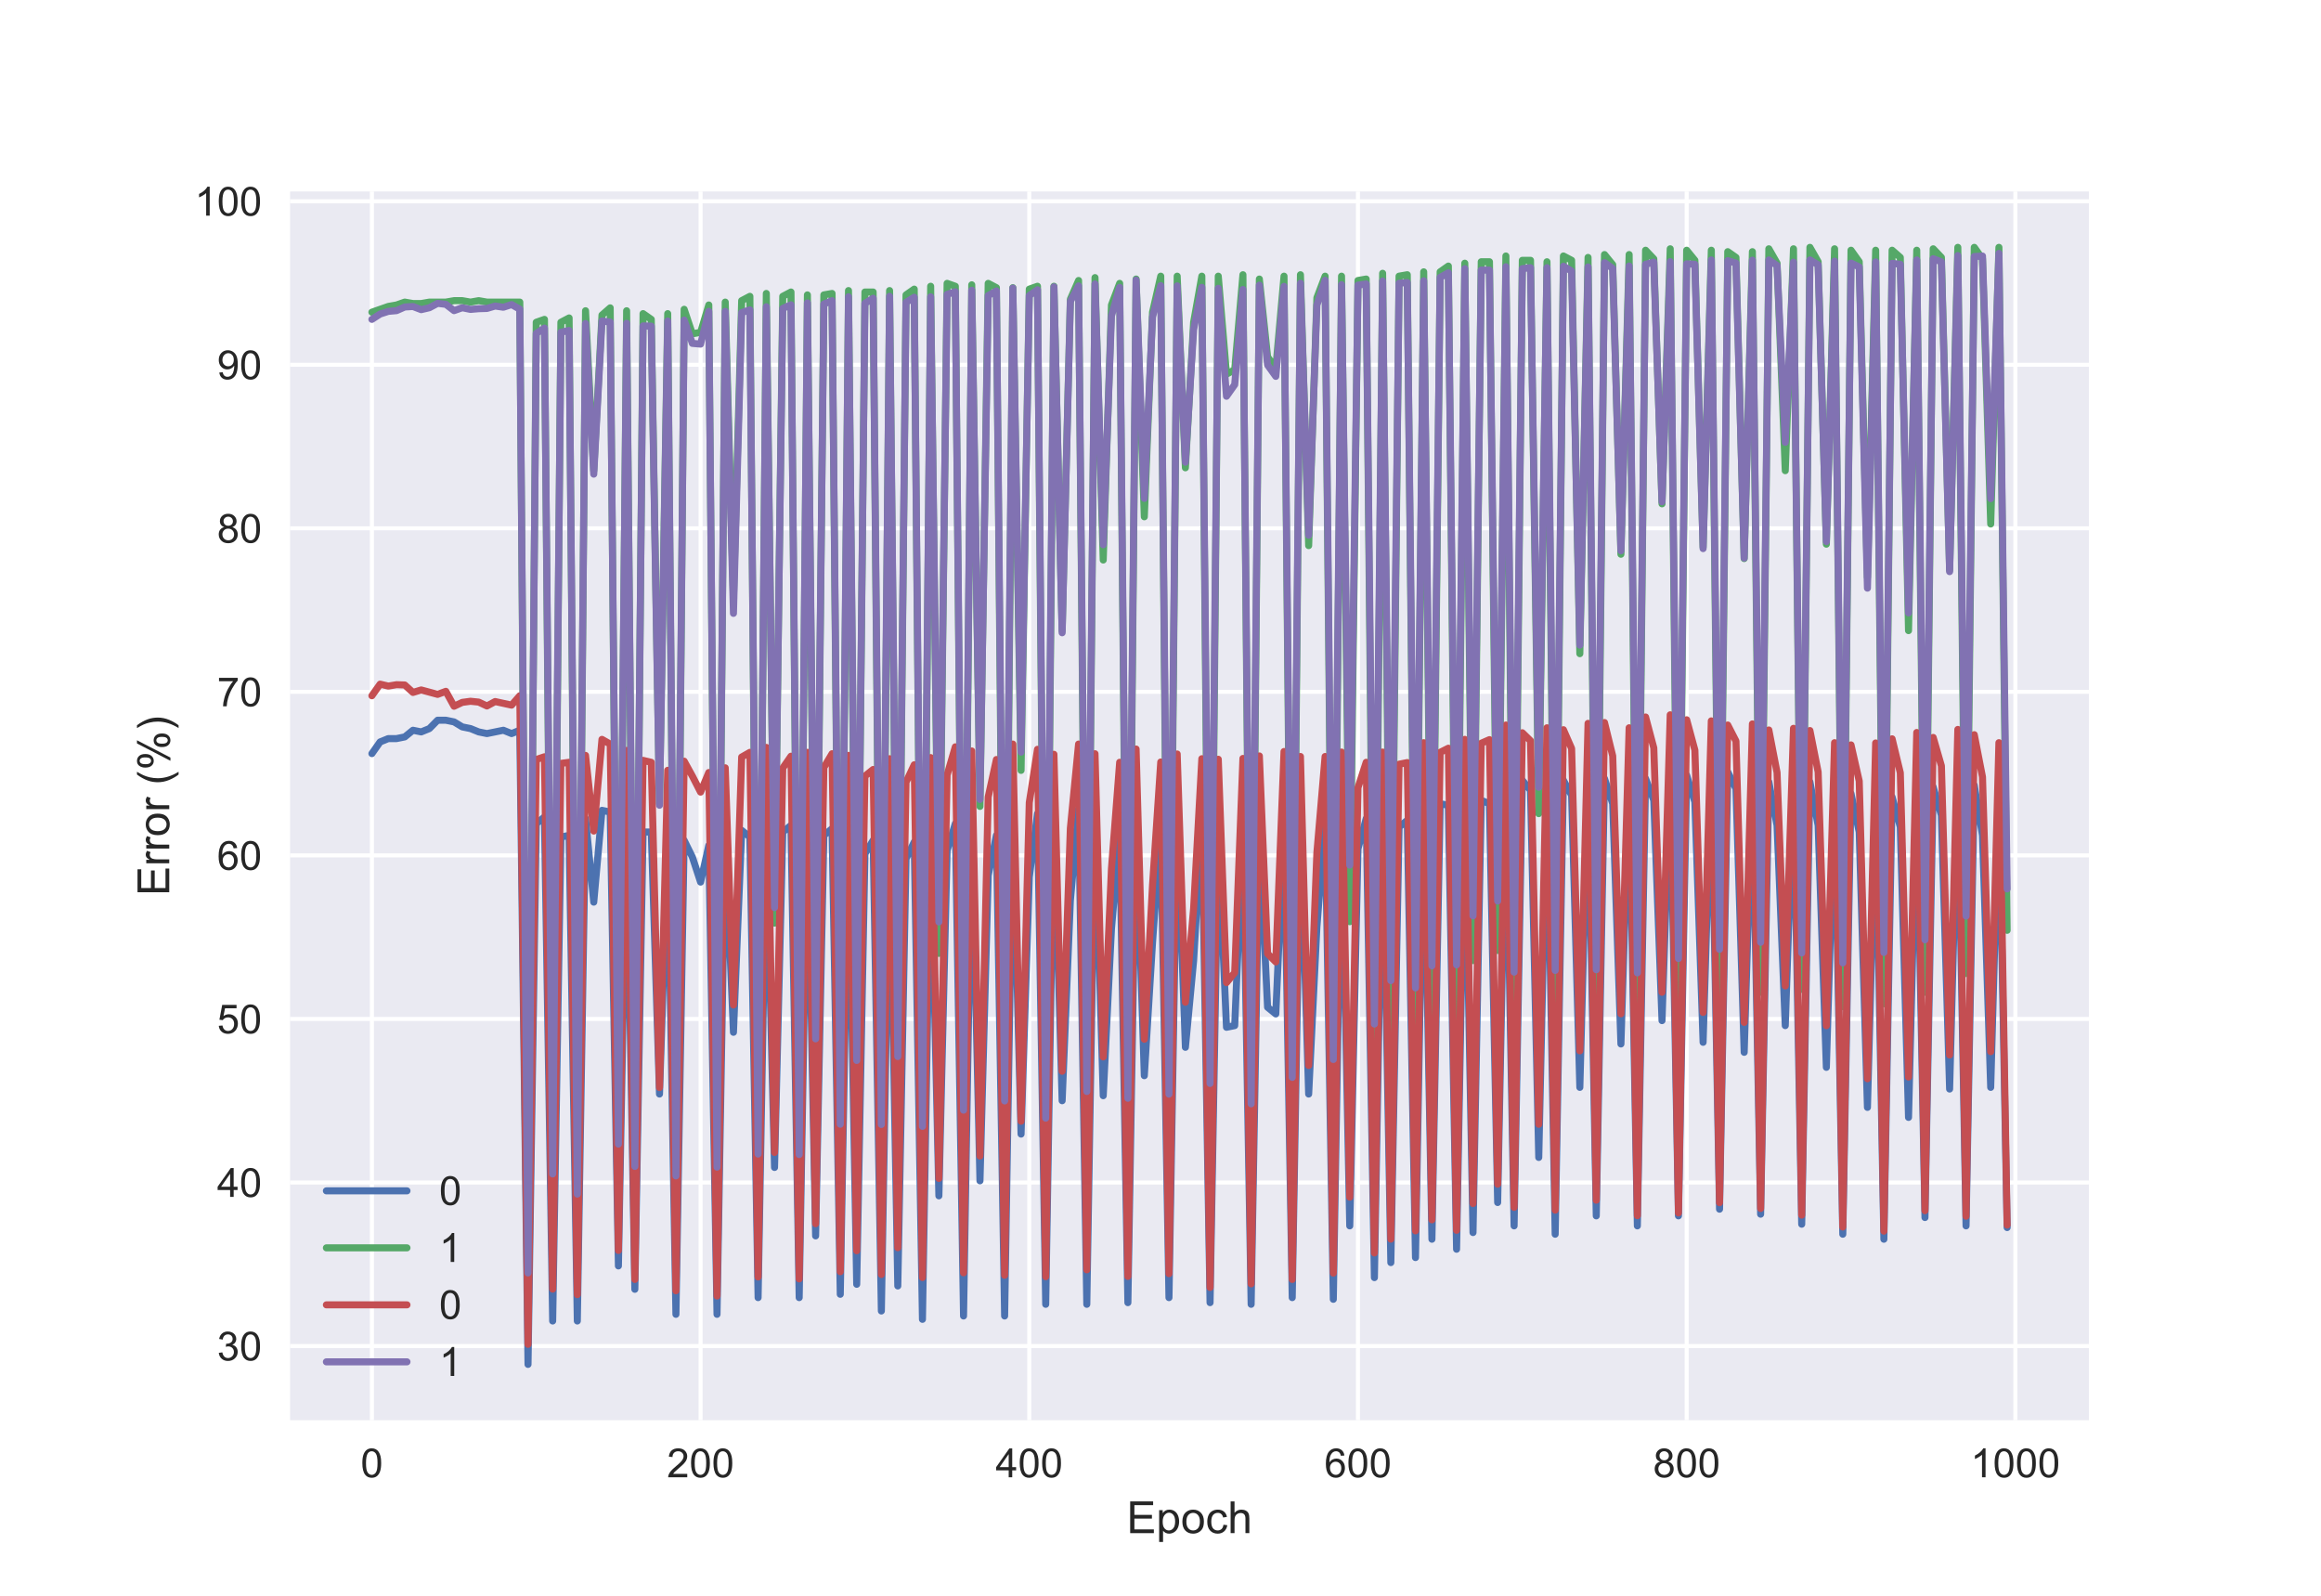 <?xml version="1.0" encoding="utf-8" standalone="no"?>
<!DOCTYPE svg PUBLIC "-//W3C//DTD SVG 1.1//EN"
  "http://www.w3.org/Graphics/SVG/1.1/DTD/svg11.dtd">
<!-- Created with matplotlib (https://matplotlib.org/) -->
<svg height="396pt" version="1.1" viewBox="0 0 576 396" width="576pt" xmlns="http://www.w3.org/2000/svg" xmlns:xlink="http://www.w3.org/1999/xlink">
 <defs>
  <style type="text/css">
*{stroke-linecap:butt;stroke-linejoin:round;}
  </style>
 </defs>
 <g id="figure_1">
  <g id="patch_1">
   <path d="M 0 396 
L 576 396 
L 576 0 
L 0 0 
z
" style="fill:#ffffff;"/>
  </g>
  <g id="axes_1">
   <g id="patch_2">
    <path d="M 72 352.44 
L 518.4 352.44 
L 518.4 47.52 
L 72 47.52 
z
" style="fill:#eaeaf2;"/>
   </g>
   <g id="matplotlib.axis_1">
    <g id="xtick_1">
     <g id="line2d_1">
      <path clip-path="url(#pe216c7f824)" d="M 92.291 352.44 
L 92.291 47.52 
" style="fill:none;stroke:#ffffff;stroke-linecap:round;"/>
     </g>
     <g id="line2d_2"/>
     <g id="text_1">
      <!-- 0 -->
      <defs>
       <path d="M 4.156 35.297 
Q 4.156 48 6.766 55.734 
Q 9.375 63.484 14.516 67.672 
Q 19.672 71.875 27.484 71.875 
Q 33.25 71.875 37.594 69.547 
Q 41.938 67.234 44.766 62.859 
Q 47.609 58.5 49.219 52.219 
Q 50.828 45.953 50.828 35.297 
Q 50.828 22.703 48.234 14.969 
Q 45.656 7.234 40.5 3 
Q 35.359 -1.219 27.484 -1.219 
Q 17.141 -1.219 11.234 6.203 
Q 4.156 15.141 4.156 35.297 
z
M 13.188 35.297 
Q 13.188 17.672 17.312 11.828 
Q 21.438 6 27.484 6 
Q 33.547 6 37.672 11.859 
Q 41.797 17.719 41.797 35.297 
Q 41.797 52.984 37.672 58.781 
Q 33.547 64.594 27.391 64.594 
Q 21.344 64.594 17.719 59.469 
Q 13.188 52.938 13.188 35.297 
z
" id="ArialMT-48"/>
      </defs>
      <g style="fill:#262626;" transform="translate(89.51 366.598)scale(0.1 -0.1)">
       <use xlink:href="#ArialMT-48"/>
      </g>
     </g>
    </g>
    <g id="xtick_2">
     <g id="line2d_3">
      <path clip-path="url(#pe216c7f824)" d="M 173.862 352.44 
L 173.862 47.52 
" style="fill:none;stroke:#ffffff;stroke-linecap:round;"/>
     </g>
     <g id="line2d_4"/>
     <g id="text_2">
      <!-- 200 -->
      <defs>
       <path d="M 50.344 8.453 
L 50.344 0 
L 3.031 0 
Q 2.938 3.172 4.047 6.109 
Q 5.859 10.938 9.828 15.625 
Q 13.812 20.312 21.344 26.469 
Q 33.016 36.031 37.109 41.625 
Q 41.219 47.219 41.219 52.203 
Q 41.219 57.422 37.469 61 
Q 33.734 64.594 27.734 64.594 
Q 21.391 64.594 17.578 60.781 
Q 13.766 56.984 13.719 50.25 
L 4.688 51.172 
Q 5.609 61.281 11.656 66.578 
Q 17.719 71.875 27.938 71.875 
Q 38.234 71.875 44.234 66.156 
Q 50.25 60.453 50.25 52 
Q 50.25 47.703 48.484 43.547 
Q 46.734 39.406 42.656 34.812 
Q 38.578 30.219 29.109 22.219 
Q 21.188 15.578 18.938 13.203 
Q 16.703 10.844 15.234 8.453 
z
" id="ArialMT-50"/>
      </defs>
      <g style="fill:#262626;" transform="translate(165.521 366.598)scale(0.1 -0.1)">
       <use xlink:href="#ArialMT-50"/>
       <use x="55.615" xlink:href="#ArialMT-48"/>
       <use x="111.23" xlink:href="#ArialMT-48"/>
      </g>
     </g>
    </g>
    <g id="xtick_3">
     <g id="line2d_5">
      <path clip-path="url(#pe216c7f824)" d="M 255.434 352.44 
L 255.434 47.52 
" style="fill:none;stroke:#ffffff;stroke-linecap:round;"/>
     </g>
     <g id="line2d_6"/>
     <g id="text_3">
      <!-- 400 -->
      <defs>
       <path d="M 32.328 0 
L 32.328 17.141 
L 1.266 17.141 
L 1.266 25.203 
L 33.938 71.578 
L 41.109 71.578 
L 41.109 25.203 
L 50.781 25.203 
L 50.781 17.141 
L 41.109 17.141 
L 41.109 0 
z
M 32.328 25.203 
L 32.328 57.469 
L 9.906 25.203 
z
" id="ArialMT-52"/>
      </defs>
      <g style="fill:#262626;" transform="translate(247.092 366.598)scale(0.1 -0.1)">
       <use xlink:href="#ArialMT-52"/>
       <use x="55.615" xlink:href="#ArialMT-48"/>
       <use x="111.23" xlink:href="#ArialMT-48"/>
      </g>
     </g>
    </g>
    <g id="xtick_4">
     <g id="line2d_7">
      <path clip-path="url(#pe216c7f824)" d="M 337.005 352.44 
L 337.005 47.52 
" style="fill:none;stroke:#ffffff;stroke-linecap:round;"/>
     </g>
     <g id="line2d_8"/>
     <g id="text_4">
      <!-- 600 -->
      <defs>
       <path d="M 49.75 54.047 
L 41.016 53.375 
Q 39.844 58.547 37.703 60.891 
Q 34.125 64.656 28.906 64.656 
Q 24.703 64.656 21.531 62.312 
Q 17.391 59.281 14.984 53.469 
Q 12.594 47.656 12.5 36.922 
Q 15.672 41.75 20.266 44.094 
Q 24.859 46.438 29.891 46.438 
Q 38.672 46.438 44.844 39.969 
Q 51.031 33.5 51.031 23.25 
Q 51.031 16.5 48.125 10.719 
Q 45.219 4.938 40.141 1.859 
Q 35.062 -1.219 28.609 -1.219 
Q 17.625 -1.219 10.688 6.859 
Q 3.766 14.938 3.766 33.5 
Q 3.766 54.25 11.422 63.672 
Q 18.109 71.875 29.438 71.875 
Q 37.891 71.875 43.281 67.141 
Q 48.688 62.406 49.75 54.047 
z
M 13.875 23.188 
Q 13.875 18.656 15.797 14.5 
Q 17.719 10.359 21.188 8.172 
Q 24.656 6 28.469 6 
Q 34.031 6 38.031 10.484 
Q 42.047 14.984 42.047 22.703 
Q 42.047 30.125 38.078 34.391 
Q 34.125 38.672 28.125 38.672 
Q 22.172 38.672 18.016 34.391 
Q 13.875 30.125 13.875 23.188 
z
" id="ArialMT-54"/>
      </defs>
      <g style="fill:#262626;" transform="translate(328.664 366.598)scale(0.1 -0.1)">
       <use xlink:href="#ArialMT-54"/>
       <use x="55.615" xlink:href="#ArialMT-48"/>
       <use x="111.23" xlink:href="#ArialMT-48"/>
      </g>
     </g>
    </g>
    <g id="xtick_5">
     <g id="line2d_9">
      <path clip-path="url(#pe216c7f824)" d="M 418.577 352.44 
L 418.577 47.52 
" style="fill:none;stroke:#ffffff;stroke-linecap:round;"/>
     </g>
     <g id="line2d_10"/>
     <g id="text_5">
      <!-- 800 -->
      <defs>
       <path d="M 17.672 38.812 
Q 12.203 40.828 9.562 44.531 
Q 6.938 48.25 6.938 53.422 
Q 6.938 61.234 12.547 66.547 
Q 18.172 71.875 27.484 71.875 
Q 36.859 71.875 42.578 66.422 
Q 48.297 60.984 48.297 53.172 
Q 48.297 48.188 45.672 44.5 
Q 43.062 40.828 37.75 38.812 
Q 44.344 36.672 47.781 31.875 
Q 51.219 27.094 51.219 20.453 
Q 51.219 11.281 44.719 5.031 
Q 38.234 -1.219 27.641 -1.219 
Q 17.047 -1.219 10.547 5.047 
Q 4.047 11.328 4.047 20.703 
Q 4.047 27.688 7.594 32.391 
Q 11.141 37.109 17.672 38.812 
z
M 15.922 53.719 
Q 15.922 48.641 19.188 45.406 
Q 22.469 42.188 27.688 42.188 
Q 32.766 42.188 36.016 45.375 
Q 39.266 48.578 39.266 53.219 
Q 39.266 58.062 35.906 61.359 
Q 32.562 64.656 27.594 64.656 
Q 22.562 64.656 19.234 61.422 
Q 15.922 58.203 15.922 53.719 
z
M 13.094 20.656 
Q 13.094 16.891 14.875 13.375 
Q 16.656 9.859 20.172 7.922 
Q 23.688 6 27.734 6 
Q 34.031 6 38.125 10.047 
Q 42.234 14.109 42.234 20.359 
Q 42.234 26.703 38.016 30.859 
Q 33.797 35.016 27.438 35.016 
Q 21.234 35.016 17.156 30.906 
Q 13.094 26.812 13.094 20.656 
z
" id="ArialMT-56"/>
      </defs>
      <g style="fill:#262626;" transform="translate(410.235 366.598)scale(0.1 -0.1)">
       <use xlink:href="#ArialMT-56"/>
       <use x="55.615" xlink:href="#ArialMT-48"/>
       <use x="111.23" xlink:href="#ArialMT-48"/>
      </g>
     </g>
    </g>
    <g id="xtick_6">
     <g id="line2d_11">
      <path clip-path="url(#pe216c7f824)" d="M 500.148 352.44 
L 500.148 47.52 
" style="fill:none;stroke:#ffffff;stroke-linecap:round;"/>
     </g>
     <g id="line2d_12"/>
     <g id="text_6">
      <!-- 1000 -->
      <defs>
       <path d="M 37.25 0 
L 28.469 0 
L 28.469 56 
Q 25.297 52.984 20.141 49.953 
Q 14.984 46.922 10.891 45.406 
L 10.891 53.906 
Q 18.266 57.375 23.781 62.297 
Q 29.297 67.234 31.594 71.875 
L 37.25 71.875 
z
" id="ArialMT-49"/>
      </defs>
      <g style="fill:#262626;" transform="translate(489.027 366.598)scale(0.1 -0.1)">
       <use xlink:href="#ArialMT-49"/>
       <use x="55.615" xlink:href="#ArialMT-48"/>
       <use x="111.23" xlink:href="#ArialMT-48"/>
       <use x="166.846" xlink:href="#ArialMT-48"/>
      </g>
     </g>
    </g>
    <g id="text_7">
     <!-- Epoch -->
     <defs>
      <path d="M 7.906 0 
L 7.906 71.578 
L 59.672 71.578 
L 59.672 63.141 
L 17.391 63.141 
L 17.391 41.219 
L 56.984 41.219 
L 56.984 32.812 
L 17.391 32.812 
L 17.391 8.453 
L 61.328 8.453 
L 61.328 0 
z
" id="ArialMT-69"/>
      <path d="M 6.594 -19.875 
L 6.594 51.859 
L 14.594 51.859 
L 14.594 45.125 
Q 17.438 49.078 21 51.047 
Q 24.562 53.031 29.641 53.031 
Q 36.281 53.031 41.359 49.609 
Q 46.438 46.188 49.016 39.953 
Q 51.609 33.734 51.609 26.312 
Q 51.609 18.359 48.75 11.984 
Q 45.906 5.609 40.453 2.219 
Q 35.016 -1.172 29 -1.172 
Q 24.609 -1.172 21.109 0.688 
Q 17.625 2.547 15.375 5.375 
L 15.375 -19.875 
z
M 14.547 25.641 
Q 14.547 15.625 18.594 10.844 
Q 22.656 6.062 28.422 6.062 
Q 34.281 6.062 38.453 11.016 
Q 42.625 15.969 42.625 26.375 
Q 42.625 36.281 38.547 41.203 
Q 34.469 46.141 28.812 46.141 
Q 23.188 46.141 18.859 40.891 
Q 14.547 35.641 14.547 25.641 
z
" id="ArialMT-112"/>
      <path d="M 3.328 25.922 
Q 3.328 40.328 11.328 47.266 
Q 18.016 53.031 27.641 53.031 
Q 38.328 53.031 45.109 46.016 
Q 51.906 39.016 51.906 26.656 
Q 51.906 16.656 48.906 10.906 
Q 45.906 5.172 40.156 2 
Q 34.422 -1.172 27.641 -1.172 
Q 16.75 -1.172 10.031 5.812 
Q 3.328 12.797 3.328 25.922 
z
M 12.359 25.922 
Q 12.359 15.969 16.703 11.016 
Q 21.047 6.062 27.641 6.062 
Q 34.188 6.062 38.531 11.031 
Q 42.875 16.016 42.875 26.219 
Q 42.875 35.844 38.5 40.797 
Q 34.125 45.75 27.641 45.75 
Q 21.047 45.75 16.703 40.812 
Q 12.359 35.891 12.359 25.922 
z
" id="ArialMT-111"/>
      <path d="M 40.438 19 
L 49.078 17.875 
Q 47.656 8.938 41.812 3.875 
Q 35.984 -1.172 27.484 -1.172 
Q 16.844 -1.172 10.375 5.781 
Q 3.906 12.75 3.906 25.734 
Q 3.906 34.125 6.688 40.422 
Q 9.469 46.734 15.156 49.875 
Q 20.844 53.031 27.547 53.031 
Q 35.984 53.031 41.359 48.75 
Q 46.734 44.484 48.25 36.625 
L 39.703 35.297 
Q 38.484 40.531 35.375 43.156 
Q 32.281 45.797 27.875 45.797 
Q 21.234 45.797 17.078 41.031 
Q 12.938 36.281 12.938 25.984 
Q 12.938 15.531 16.938 10.797 
Q 20.953 6.062 27.391 6.062 
Q 32.562 6.062 36.031 9.234 
Q 39.5 12.406 40.438 19 
z
" id="ArialMT-99"/>
      <path d="M 6.594 0 
L 6.594 71.578 
L 15.375 71.578 
L 15.375 45.906 
Q 21.531 53.031 30.906 53.031 
Q 36.672 53.031 40.922 50.75 
Q 45.172 48.484 47 44.484 
Q 48.828 40.484 48.828 32.859 
L 48.828 0 
L 40.047 0 
L 40.047 32.859 
Q 40.047 39.453 37.188 42.453 
Q 34.328 45.453 29.109 45.453 
Q 25.203 45.453 21.75 43.422 
Q 18.312 41.406 16.844 37.938 
Q 15.375 34.469 15.375 28.375 
L 15.375 0 
z
" id="ArialMT-104"/>
     </defs>
     <g style="fill:#262626;" transform="translate(279.606 380.459)scale(0.11 -0.11)">
      <use xlink:href="#ArialMT-69"/>
      <use x="66.699" xlink:href="#ArialMT-112"/>
      <use x="122.314" xlink:href="#ArialMT-111"/>
      <use x="177.93" xlink:href="#ArialMT-99"/>
      <use x="227.93" xlink:href="#ArialMT-104"/>
     </g>
    </g>
   </g>
   <g id="matplotlib.axis_2">
    <g id="ytick_1">
     <g id="line2d_13">
      <path clip-path="url(#pe216c7f824)" d="M 72 334.025 
L 518.4 334.025 
" style="fill:none;stroke:#ffffff;stroke-linecap:round;"/>
     </g>
     <g id="line2d_14"/>
     <g id="text_8">
      <!-- 30 -->
      <defs>
       <path d="M 4.203 18.891 
L 12.984 20.062 
Q 14.5 12.594 18.141 9.297 
Q 21.781 6 27 6 
Q 33.203 6 37.469 10.297 
Q 41.75 14.594 41.75 20.953 
Q 41.75 27 37.797 30.922 
Q 33.844 34.859 27.734 34.859 
Q 25.25 34.859 21.531 33.891 
L 22.516 41.609 
Q 23.391 41.5 23.922 41.5 
Q 29.547 41.5 34.031 44.422 
Q 38.531 47.359 38.531 53.469 
Q 38.531 58.297 35.25 61.469 
Q 31.984 64.656 26.812 64.656 
Q 21.688 64.656 18.266 61.422 
Q 14.844 58.203 13.875 51.766 
L 5.078 53.328 
Q 6.688 62.156 12.391 67.016 
Q 18.109 71.875 26.609 71.875 
Q 32.469 71.875 37.391 69.359 
Q 42.328 66.844 44.938 62.5 
Q 47.562 58.156 47.562 53.266 
Q 47.562 48.641 45.062 44.828 
Q 42.578 41.016 37.703 38.766 
Q 44.047 37.312 47.562 32.688 
Q 51.078 28.078 51.078 21.141 
Q 51.078 11.766 44.234 5.25 
Q 37.406 -1.266 26.953 -1.266 
Q 17.531 -1.266 11.297 4.344 
Q 5.078 9.969 4.203 18.891 
z
" id="ArialMT-51"/>
      </defs>
      <g style="fill:#262626;" transform="translate(53.878 337.604)scale(0.1 -0.1)">
       <use xlink:href="#ArialMT-51"/>
       <use x="55.615" xlink:href="#ArialMT-48"/>
      </g>
     </g>
    </g>
    <g id="ytick_2">
     <g id="line2d_15">
      <path clip-path="url(#pe216c7f824)" d="M 72 293.441 
L 518.4 293.441 
" style="fill:none;stroke:#ffffff;stroke-linecap:round;"/>
     </g>
     <g id="line2d_16"/>
     <g id="text_9">
      <!-- 40 -->
      <g style="fill:#262626;" transform="translate(53.878 297.02)scale(0.1 -0.1)">
       <use xlink:href="#ArialMT-52"/>
       <use x="55.615" xlink:href="#ArialMT-48"/>
      </g>
     </g>
    </g>
    <g id="ytick_3">
     <g id="line2d_17">
      <path clip-path="url(#pe216c7f824)" d="M 72 252.857 
L 518.4 252.857 
" style="fill:none;stroke:#ffffff;stroke-linecap:round;"/>
     </g>
     <g id="line2d_18"/>
     <g id="text_10">
      <!-- 50 -->
      <defs>
       <path d="M 4.156 18.75 
L 13.375 19.531 
Q 14.406 12.797 18.141 9.391 
Q 21.875 6 27.156 6 
Q 33.5 6 37.891 10.781 
Q 42.281 15.578 42.281 23.484 
Q 42.281 31 38.062 35.344 
Q 33.844 39.703 27 39.703 
Q 22.75 39.703 19.328 37.766 
Q 15.922 35.844 13.969 32.766 
L 5.719 33.844 
L 12.641 70.609 
L 48.25 70.609 
L 48.25 62.203 
L 19.672 62.203 
L 15.828 42.969 
Q 22.266 47.469 29.344 47.469 
Q 38.719 47.469 45.156 40.969 
Q 51.609 34.469 51.609 24.266 
Q 51.609 14.547 45.953 7.469 
Q 39.062 -1.219 27.156 -1.219 
Q 17.391 -1.219 11.203 4.25 
Q 5.031 9.719 4.156 18.75 
z
" id="ArialMT-53"/>
      </defs>
      <g style="fill:#262626;" transform="translate(53.878 256.436)scale(0.1 -0.1)">
       <use xlink:href="#ArialMT-53"/>
       <use x="55.615" xlink:href="#ArialMT-48"/>
      </g>
     </g>
    </g>
    <g id="ytick_4">
     <g id="line2d_19">
      <path clip-path="url(#pe216c7f824)" d="M 72 212.273 
L 518.4 212.273 
" style="fill:none;stroke:#ffffff;stroke-linecap:round;"/>
     </g>
     <g id="line2d_20"/>
     <g id="text_11">
      <!-- 60 -->
      <g style="fill:#262626;" transform="translate(53.878 215.852)scale(0.1 -0.1)">
       <use xlink:href="#ArialMT-54"/>
       <use x="55.615" xlink:href="#ArialMT-48"/>
      </g>
     </g>
    </g>
    <g id="ytick_5">
     <g id="line2d_21">
      <path clip-path="url(#pe216c7f824)" d="M 72 171.689 
L 518.4 171.689 
" style="fill:none;stroke:#ffffff;stroke-linecap:round;"/>
     </g>
     <g id="line2d_22"/>
     <g id="text_12">
      <!-- 70 -->
      <defs>
       <path d="M 4.734 62.203 
L 4.734 70.656 
L 51.078 70.656 
L 51.078 63.812 
Q 44.234 56.547 37.516 44.484 
Q 30.812 32.422 27.156 19.672 
Q 24.516 10.688 23.781 0 
L 14.75 0 
Q 14.891 8.453 18.062 20.406 
Q 21.234 32.375 27.172 43.484 
Q 33.109 54.594 39.797 62.203 
z
" id="ArialMT-55"/>
      </defs>
      <g style="fill:#262626;" transform="translate(53.878 175.268)scale(0.1 -0.1)">
       <use xlink:href="#ArialMT-55"/>
       <use x="55.615" xlink:href="#ArialMT-48"/>
      </g>
     </g>
    </g>
    <g id="ytick_6">
     <g id="line2d_23">
      <path clip-path="url(#pe216c7f824)" d="M 72 131.106 
L 518.4 131.106 
" style="fill:none;stroke:#ffffff;stroke-linecap:round;"/>
     </g>
     <g id="line2d_24"/>
     <g id="text_13">
      <!-- 80 -->
      <g style="fill:#262626;" transform="translate(53.878 134.684)scale(0.1 -0.1)">
       <use xlink:href="#ArialMT-56"/>
       <use x="55.615" xlink:href="#ArialMT-48"/>
      </g>
     </g>
    </g>
    <g id="ytick_7">
     <g id="line2d_25">
      <path clip-path="url(#pe216c7f824)" d="M 72 90.522 
L 518.4 90.522 
" style="fill:none;stroke:#ffffff;stroke-linecap:round;"/>
     </g>
     <g id="line2d_26"/>
     <g id="text_14">
      <!-- 90 -->
      <defs>
       <path d="M 5.469 16.547 
L 13.922 17.328 
Q 14.984 11.375 18.016 8.688 
Q 21.047 6 25.781 6 
Q 29.828 6 32.875 7.859 
Q 35.938 9.719 37.891 12.812 
Q 39.844 15.922 41.156 21.188 
Q 42.484 26.469 42.484 31.938 
Q 42.484 32.516 42.438 33.688 
Q 39.797 29.5 35.234 26.875 
Q 30.672 24.266 25.344 24.266 
Q 16.453 24.266 10.297 30.703 
Q 4.156 37.156 4.156 47.703 
Q 4.156 58.594 10.578 65.234 
Q 17 71.875 26.656 71.875 
Q 33.641 71.875 39.422 68.109 
Q 45.219 64.359 48.219 57.391 
Q 51.219 50.438 51.219 37.25 
Q 51.219 23.531 48.234 15.406 
Q 45.266 7.281 39.375 3.031 
Q 33.5 -1.219 25.594 -1.219 
Q 17.188 -1.219 11.859 3.438 
Q 6.547 8.109 5.469 16.547 
z
M 41.453 48.141 
Q 41.453 55.719 37.422 60.156 
Q 33.406 64.594 27.734 64.594 
Q 21.875 64.594 17.531 59.812 
Q 13.188 55.031 13.188 47.406 
Q 13.188 40.578 17.312 36.297 
Q 21.438 32.031 27.484 32.031 
Q 33.594 32.031 37.516 36.297 
Q 41.453 40.578 41.453 48.141 
z
" id="ArialMT-57"/>
      </defs>
      <g style="fill:#262626;" transform="translate(53.878 94.101)scale(0.1 -0.1)">
       <use xlink:href="#ArialMT-57"/>
       <use x="55.615" xlink:href="#ArialMT-48"/>
      </g>
     </g>
    </g>
    <g id="ytick_8">
     <g id="line2d_27">
      <path clip-path="url(#pe216c7f824)" d="M 72 49.938 
L 518.4 49.938 
" style="fill:none;stroke:#ffffff;stroke-linecap:round;"/>
     </g>
     <g id="line2d_28"/>
     <g id="text_15">
      <!-- 100 -->
      <g style="fill:#262626;" transform="translate(48.317 53.517)scale(0.1 -0.1)">
       <use xlink:href="#ArialMT-49"/>
       <use x="55.615" xlink:href="#ArialMT-48"/>
       <use x="111.23" xlink:href="#ArialMT-48"/>
      </g>
     </g>
    </g>
    <g id="text_16">
     <!-- Error (%) -->
     <defs>
      <path d="M 6.5 0 
L 6.5 51.859 
L 14.406 51.859 
L 14.406 44 
Q 17.438 49.516 20 51.266 
Q 22.562 53.031 25.641 53.031 
Q 30.078 53.031 34.672 50.203 
L 31.641 42.047 
Q 28.422 43.953 25.203 43.953 
Q 22.312 43.953 20.016 42.219 
Q 17.719 40.484 16.75 37.406 
Q 15.281 32.719 15.281 27.156 
L 15.281 0 
z
" id="ArialMT-114"/>
      <path id="ArialMT-32"/>
      <path d="M 23.391 -21.047 
Q 16.109 -11.859 11.078 0.438 
Q 6.062 12.75 6.062 25.922 
Q 6.062 37.547 9.812 48.188 
Q 14.203 60.547 23.391 72.797 
L 29.688 72.797 
Q 23.781 62.641 21.875 58.297 
Q 18.891 51.562 17.188 44.234 
Q 15.094 35.109 15.094 25.875 
Q 15.094 2.391 29.688 -21.047 
z
" id="ArialMT-40"/>
      <path d="M 5.812 54.391 
Q 5.812 62.062 9.672 67.422 
Q 13.531 72.797 20.844 72.797 
Q 27.594 72.797 32 67.984 
Q 36.422 63.188 36.422 53.859 
Q 36.422 44.781 31.953 39.875 
Q 27.484 34.969 20.953 34.969 
Q 14.453 34.969 10.125 39.797 
Q 5.812 44.625 5.812 54.391 
z
M 21.094 66.75 
Q 17.828 66.75 15.656 63.906 
Q 13.484 61.078 13.484 53.516 
Q 13.484 46.625 15.672 43.812 
Q 17.875 41.016 21.094 41.016 
Q 24.422 41.016 26.594 43.844 
Q 28.766 46.688 28.766 54.203 
Q 28.766 61.141 26.562 63.938 
Q 24.359 66.75 21.094 66.75 
z
M 21.141 -2.641 
L 60.297 72.797 
L 67.438 72.797 
L 28.422 -2.641 
z
M 52.094 16.797 
Q 52.094 24.516 55.953 29.859 
Q 59.812 35.203 67.188 35.203 
Q 73.922 35.203 78.344 30.391 
Q 82.766 25.594 82.766 16.266 
Q 82.766 7.172 78.297 2.266 
Q 73.828 -2.641 67.234 -2.641 
Q 60.75 -2.641 56.422 2.219 
Q 52.094 7.078 52.094 16.797 
z
M 67.438 29.156 
Q 64.109 29.156 61.938 26.312 
Q 59.766 23.484 59.766 15.922 
Q 59.766 9.078 61.953 6.25 
Q 64.156 3.422 67.391 3.422 
Q 70.75 3.422 72.922 6.25 
Q 75.094 9.078 75.094 16.609 
Q 75.094 23.531 72.891 26.344 
Q 70.703 29.156 67.438 29.156 
z
" id="ArialMT-37"/>
      <path d="M 12.359 -21.047 
L 6.062 -21.047 
Q 20.656 2.391 20.656 25.875 
Q 20.656 35.062 18.562 44.094 
Q 16.891 51.422 13.922 58.156 
Q 12.016 62.547 6.062 72.797 
L 12.359 72.797 
Q 21.531 60.547 25.922 48.188 
Q 29.688 37.547 29.688 25.922 
Q 29.688 12.75 24.625 0.438 
Q 19.578 -11.859 12.359 -21.047 
z
" id="ArialMT-41"/>
     </defs>
     <g style="fill:#262626;" transform="translate(42.002 222.282)rotate(-90)scale(0.11 -0.11)">
      <use xlink:href="#ArialMT-69"/>
      <use x="66.699" xlink:href="#ArialMT-114"/>
      <use x="100" xlink:href="#ArialMT-114"/>
      <use x="133.301" xlink:href="#ArialMT-111"/>
      <use x="188.916" xlink:href="#ArialMT-114"/>
      <use x="222.217" xlink:href="#ArialMT-32"/>
      <use x="250" xlink:href="#ArialMT-40"/>
      <use x="283.301" xlink:href="#ArialMT-37"/>
      <use x="372.217" xlink:href="#ArialMT-41"/>
     </g>
    </g>
   </g>
   <g id="line2d_29">
    <path clip-path="url(#pe216c7f824)" d="M 92.291 187.012 
L 94.33 184.113 
L 96.369 183.285 
L 98.409 183.285 
L 100.448 182.871 
L 102.487 181.214 
L 104.527 181.628 
L 106.566 180.8 
L 108.605 178.729 
L 110.644 178.729 
L 112.684 179.144 
L 114.723 180.386 
L 116.762 180.8 
L 118.802 181.628 
L 120.841 182.042 
L 124.92 181.214 
L 126.959 182.042 
L 128.998 181.214 
L 131.037 338.58 
L 133.077 204.405 
L 135.116 202.748 
L 137.155 327.813 
L 139.195 207.718 
L 141.234 207.304 
L 143.273 327.813 
L 145.312 203.163 
L 147.352 223.869 
L 149.391 201.092 
L 151.43 201.506 
L 153.47 314.147 
L 155.509 203.991 
L 157.548 319.945 
L 159.587 206.475 
L 161.627 206.475 
L 163.666 271.492 
L 165.705 210.203 
L 167.745 326.156 
L 169.784 208.546 
L 171.823 212.687 
L 173.862 218.899 
L 175.902 209.788 
L 177.941 326.156 
L 179.98 208.132 
L 182.02 256.17 
L 184.059 206.061 
L 186.098 207.718 
L 188.137 322.015 
L 190.177 207.304 
L 192.216 289.714 
L 194.255 206.475 
L 196.295 204.819 
L 198.334 322.015 
L 200.373 204.405 
L 202.412 306.693 
L 204.452 207.304 
L 206.491 205.647 
L 208.53 321.187 
L 210.57 206.475 
L 212.609 318.702 
L 214.648 211.859 
L 216.687 208.546 
L 218.727 325.328 
L 220.766 206.89 
L 222.805 319.116 
L 224.845 213.101 
L 226.884 208.96 
L 228.923 327.399 
L 230.962 206.89 
L 233.002 296.754 
L 235.041 211.031 
L 237.08 204.405 
L 239.12 326.57 
L 241.159 204.819 
L 243.198 293.027 
L 245.237 217.243 
L 247.277 207.304 
L 249.316 326.57 
L 251.355 203.163 
L 253.395 281.431 
L 255.434 217.657 
L 257.473 201.92 
L 259.512 323.672 
L 261.552 201.92 
L 263.591 273.149 
L 265.63 223.454 
L 267.67 200.678 
L 269.709 323.672 
L 271.748 202.334 
L 273.787 271.907 
L 275.827 230.494 
L 277.866 206.89 
L 279.905 323.258 
L 281.945 203.577 
L 283.984 266.937 
L 286.023 233.807 
L 288.062 205.647 
L 290.102 322.015 
L 292.141 203.163 
L 294.18 259.897 
L 296.22 238.363 
L 298.259 203.577 
L 300.298 323.258 
L 302.338 208.546 
L 304.377 254.928 
L 306.416 254.513 
L 308.455 206.89 
L 310.495 323.672 
L 312.534 207.304 
L 314.573 249.958 
L 316.613 251.615 
L 318.652 205.233 
L 320.691 322.015 
L 322.73 203.991 
L 324.77 271.492 
L 326.809 230.08 
L 328.848 203.577 
L 330.888 322.429 
L 332.927 203.163 
L 334.966 304.208 
L 337.005 210.617 
L 339.045 203.163 
L 341.084 317.046 
L 343.123 201.092 
L 345.163 313.319 
L 347.202 205.233 
L 349.241 203.577 
L 351.28 312.076 
L 353.32 198.607 
L 355.359 307.521 
L 357.398 199.435 
L 359.438 199.85 
L 361.477 310.006 
L 363.516 199.021 
L 365.555 305.864 
L 367.595 198.607 
L 369.634 199.435 
L 371.673 298.41 
L 373.713 195.294 
L 375.752 304.208 
L 377.791 193.638 
L 379.83 196.122 
L 381.87 287.229 
L 383.909 194.88 
L 385.948 306.279 
L 387.988 193.638 
L 390.027 197.365 
L 392.066 269.836 
L 394.105 193.638 
L 396.145 301.723 
L 398.184 193.224 
L 400.223 199.435 
L 402.263 259.069 
L 404.302 193.638 
L 406.341 304.208 
L 408.38 193.224 
L 410.42 198.607 
L 412.459 253.271 
L 414.498 191.981 
L 416.538 301.723 
L 418.577 192.395 
L 420.616 199.021 
L 422.655 258.655 
L 424.695 191.567 
L 426.734 300.067 
L 428.773 191.567 
L 430.813 195.708 
L 432.852 261.139 
L 434.891 194.052 
L 436.93 301.309 
L 438.97 194.052 
L 441.009 204.819 
L 443.048 254.513 
L 445.088 194.466 
L 447.127 303.794 
L 449.166 194.052 
L 451.205 204.819 
L 453.245 264.867 
L 455.284 196.951 
L 457.323 306.279 
L 459.363 196.951 
L 461.402 206.475 
L 463.441 274.805 
L 465.48 199.435 
L 467.52 307.521 
L 469.559 197.779 
L 471.598 205.233 
L 473.638 277.29 
L 475.677 196.537 
L 477.716 302.137 
L 479.756 195.294 
L 481.795 202.334 
L 483.834 270.25 
L 485.873 194.052 
L 487.913 304.208 
L 489.952 194.88 
L 491.991 207.304 
L 494.031 269.836 
L 496.07 196.951 
L 498.109 304.622 
L 498.109 304.622 
" style="fill:none;stroke:#4c72b0;stroke-linecap:round;stroke-width:1.75;"/>
   </g>
   <g id="line2d_30">
    <path clip-path="url(#pe216c7f824)" d="M 92.291 77.471 
L 96.369 76.04 
L 98.409 75.683 
L 100.448 74.968 
L 102.487 75.325 
L 104.527 75.325 
L 106.566 74.968 
L 110.644 74.968 
L 112.684 74.61 
L 114.723 74.61 
L 116.762 74.968 
L 118.802 74.61 
L 120.841 74.968 
L 128.998 74.968 
L 131.037 326.695 
L 133.077 79.973 
L 135.116 79.258 
L 137.155 304.525 
L 139.195 79.973 
L 141.234 78.901 
L 143.273 309.531 
L 145.312 77.113 
L 147.352 116.803 
L 149.391 78.186 
L 151.43 76.398 
L 153.47 293.083 
L 155.509 77.113 
L 157.548 298.089 
L 159.587 77.828 
L 161.627 79.258 
L 163.666 199.401 
L 165.705 77.828 
L 167.745 303.453 
L 169.784 76.755 
L 171.823 82.834 
L 173.862 82.476 
L 175.902 75.683 
L 177.941 297.732 
L 179.98 74.968 
L 182.02 148.626 
L 184.059 74.61 
L 186.098 73.537 
L 188.137 294.514 
L 190.177 72.822 
L 192.216 229.079 
L 194.255 73.537 
L 196.295 72.465 
L 198.334 295.229 
L 200.373 73.18 
L 202.412 266.981 
L 204.452 73.18 
L 206.491 72.822 
L 208.53 288.077 
L 210.57 72.107 
L 212.609 272.344 
L 214.648 72.465 
L 216.687 72.465 
L 218.727 290.938 
L 220.766 72.107 
L 222.805 270.914 
L 224.845 73.18 
L 226.884 71.749 
L 228.923 292.726 
L 230.962 71.034 
L 233.002 236.588 
L 235.041 70.319 
L 237.08 71.034 
L 239.12 286.29 
L 241.159 70.677 
L 243.198 200.116 
L 245.237 70.319 
L 247.277 71.392 
L 249.316 287.72 
L 251.355 71.392 
L 253.395 191.177 
L 255.434 71.749 
L 257.473 71.034 
L 259.512 290.58 
L 261.552 71.034 
L 263.591 156.493 
L 265.63 74.252 
L 267.67 69.604 
L 269.709 282.714 
L 271.748 68.889 
L 273.787 138.972 
L 275.827 75.683 
L 277.866 70.319 
L 279.905 286.29 
L 281.945 69.246 
L 283.984 128.245 
L 286.023 77.471 
L 288.062 68.531 
L 290.102 286.29 
L 292.141 68.531 
L 294.18 116.088 
L 296.22 79.973 
L 298.259 68.531 
L 300.298 287.72 
L 302.338 68.531 
L 304.377 92.846 
L 306.416 91.773 
L 308.455 68.174 
L 310.495 289.15 
L 312.534 69.246 
L 314.573 88.555 
L 316.613 91.416 
L 318.652 68.531 
L 320.691 282.356 
L 322.73 68.174 
L 324.77 135.396 
L 326.809 73.895 
L 328.848 68.531 
L 330.888 278.065 
L 332.927 68.531 
L 334.966 228.721 
L 337.005 69.604 
L 339.045 69.246 
L 341.084 273.06 
L 343.123 67.816 
L 345.163 259.83 
L 347.202 68.531 
L 349.241 68.174 
L 351.28 258.042 
L 353.32 67.459 
L 355.359 254.108 
L 357.398 67.459 
L 359.438 66.028 
L 361.477 254.466 
L 363.516 65.313 
L 365.555 238.376 
L 367.595 64.956 
L 369.634 64.956 
L 371.673 235.873 
L 373.713 63.525 
L 375.752 257.327 
L 377.791 64.598 
L 379.83 64.598 
L 381.87 201.904 
L 383.909 64.956 
L 385.948 256.254 
L 387.988 63.525 
L 390.027 64.598 
L 392.066 162.214 
L 394.105 63.883 
L 396.145 256.254 
L 398.184 63.168 
L 400.223 65.671 
L 402.263 137.542 
L 404.302 63.168 
L 406.341 256.611 
L 408.38 62.095 
L 410.42 64.241 
L 412.459 125.027 
L 414.498 61.738 
L 416.538 252.321 
L 418.577 62.095 
L 420.616 64.598 
L 422.655 135.754 
L 424.695 62.095 
L 426.734 248.387 
L 428.773 62.453 
L 430.813 63.883 
L 432.852 138.614 
L 434.891 62.453 
L 436.93 246.242 
L 438.97 61.738 
L 441.009 65.313 
L 443.048 116.803 
L 445.088 61.738 
L 447.127 245.527 
L 449.166 61.38 
L 451.205 64.956 
L 453.245 135.039 
L 455.284 61.738 
L 457.323 249.818 
L 459.363 62.095 
L 461.402 64.956 
L 463.441 143.263 
L 465.48 62.095 
L 467.52 249.103 
L 469.559 62.095 
L 471.598 63.883 
L 473.638 156.493 
L 475.677 62.095 
L 477.716 246.242 
L 479.756 61.738 
L 481.795 63.883 
L 483.834 141.475 
L 485.873 61.38 
L 487.913 241.594 
L 489.952 61.38 
L 491.991 64.241 
L 494.031 130.033 
L 496.07 61.38 
L 498.109 230.867 
L 498.109 230.867 
" style="fill:none;stroke:#55a868;stroke-linecap:round;stroke-width:1.75;"/>
   </g>
   <g id="line2d_31">
    <path clip-path="url(#pe216c7f824)" d="M 92.291 172.655 
L 94.33 169.778 
L 96.369 170.257 
L 98.409 169.915 
L 100.448 169.983 
L 102.487 171.833 
L 104.527 171.217 
L 108.605 172.313 
L 110.644 171.559 
L 112.684 175.259 
L 114.723 174.3 
L 116.762 174.026 
L 118.802 174.231 
L 120.841 175.191 
L 122.88 174.094 
L 126.959 174.985 
L 128.998 172.655 
L 131.037 333.607 
L 133.077 188.483 
L 135.116 187.798 
L 137.155 319.903 
L 139.195 189.443 
L 141.234 189.169 
L 143.273 321.273 
L 145.312 187.456 
L 147.352 206.23 
L 149.391 183.481 
L 151.43 184.646 
L 153.47 310.31 
L 155.509 186.222 
L 157.548 317.505 
L 159.587 188.689 
L 161.627 189.169 
L 163.666 269.884 
L 165.705 191.156 
L 167.745 320.314 
L 169.784 188.894 
L 171.823 192.595 
L 173.862 196.569 
L 175.902 191.704 
L 177.941 321.616 
L 179.98 190.539 
L 182.02 249.397 
L 184.059 187.867 
L 186.098 186.702 
L 188.137 316.888 
L 190.177 185.469 
L 192.216 285.986 
L 194.255 190.607 
L 196.295 187.661 
L 198.334 317.368 
L 200.373 186.702 
L 202.412 303.664 
L 204.452 190.47 
L 206.491 187.044 
L 208.53 315.586 
L 210.57 187.456 
L 212.609 310.379 
L 214.648 192.595 
L 216.687 190.95 
L 218.727 316.271 
L 220.766 188.278 
L 222.805 309.625 
L 224.845 194.102 
L 226.884 189.785 
L 228.923 317.025 
L 230.962 188.004 
L 233.002 292.427 
L 235.041 192.32 
L 237.08 185.331 
L 239.12 315.86 
L 241.159 186.359 
L 243.198 286.877 
L 245.237 197.802 
L 247.277 188.483 
L 249.316 316.477 
L 251.355 184.646 
L 253.395 278.243 
L 255.434 199.172 
L 257.473 185.948 
L 259.512 316.82 
L 261.552 187.182 
L 263.591 265.841 
L 265.63 205.545 
L 267.67 184.646 
L 269.709 315.107 
L 271.748 187.044 
L 273.787 262.278 
L 275.827 215.617 
L 277.866 189.169 
L 279.905 316.751 
L 281.945 185.88 
L 283.984 257.893 
L 286.023 219.66 
L 288.062 189.1 
L 290.102 316.066 
L 292.141 187.113 
L 294.18 248.712 
L 296.22 225.415 
L 298.259 188.278 
L 300.298 319.492 
L 302.338 188.415 
L 304.377 243.847 
L 306.416 241.38 
L 308.455 188.209 
L 310.495 318.601 
L 312.534 187.593 
L 314.573 236.652 
L 316.613 238.708 
L 318.652 186.496 
L 320.691 317.505 
L 322.73 187.73 
L 324.77 264.402 
L 326.809 211.643 
L 328.848 187.73 
L 330.888 315.929 
L 332.927 186.633 
L 334.966 297.086 
L 337.005 195.472 
L 339.045 189.169 
L 341.084 310.927 
L 343.123 186.633 
L 345.163 307.501 
L 347.202 189.648 
L 349.241 189.237 
L 351.28 305.445 
L 353.32 184.304 
L 355.359 302.705 
L 357.398 186.702 
L 359.438 185.674 
L 361.477 305.308 
L 363.516 183.481 
L 365.555 298.662 
L 367.595 184.441 
L 369.634 183.55 
L 371.673 293.866 
L 373.713 179.918 
L 375.752 299.621 
L 377.791 181.837 
L 379.83 183.824 
L 381.87 278.997 
L 383.909 180.604 
L 385.948 300.306 
L 387.988 181.083 
L 390.027 185.743 
L 392.066 260.771 
L 394.105 179.507 
L 396.145 297.84 
L 398.184 179.302 
L 400.223 187.593 
L 402.263 251.589 
L 404.302 180.604 
L 406.341 301.677 
L 408.38 177.931 
L 410.42 185.606 
L 412.459 246.245 
L 414.498 177.383 
L 416.538 300.992 
L 418.577 178.617 
L 420.616 186.154 
L 422.655 251.247 
L 424.695 178.891 
L 426.734 298.456 
L 428.773 179.918 
L 430.813 183.893 
L 432.852 253.714 
L 434.891 179.644 
L 436.93 299.895 
L 438.97 181.152 
L 441.009 191.704 
L 443.048 244.669 
L 445.088 180.741 
L 447.127 301.54 
L 449.166 181.289 
L 451.205 191.567 
L 453.245 254.536 
L 455.284 184.304 
L 457.323 304.486 
L 459.363 184.852 
L 461.402 193.828 
L 463.441 267.691 
L 465.48 184.372 
L 467.52 305.514 
L 469.559 183.344 
L 471.598 191.772 
L 473.638 267.28 
L 475.677 181.769 
L 477.716 300.443 
L 479.756 183.002 
L 481.795 190.059 
L 483.834 261.799 
L 485.873 181.015 
L 487.913 301.814 
L 489.952 182.317 
L 491.991 192.8 
L 494.031 260.977 
L 496.07 184.304 
L 498.109 304.006 
L 498.109 304.006 
" style="fill:none;stroke:#c44e52;stroke-linecap:round;stroke-width:1.75;"/>
   </g>
   <g id="line2d_32">
    <path clip-path="url(#pe216c7f824)" d="M 92.291 79.253 
L 94.33 77.929 
L 96.369 77.267 
L 98.409 77.086 
L 100.448 76.183 
L 102.487 76.063 
L 104.527 76.845 
L 106.566 76.364 
L 108.605 75.28 
L 110.644 75.521 
L 112.684 77.086 
L 114.723 76.364 
L 116.762 76.785 
L 118.802 76.604 
L 120.841 76.544 
L 122.88 75.942 
L 124.92 76.243 
L 126.959 75.581 
L 128.998 76.725 
L 131.037 315.882 
L 133.077 82.744 
L 135.116 81.42 
L 137.155 291.322 
L 139.195 82.443 
L 141.234 82.022 
L 143.273 296.318 
L 145.312 80.276 
L 147.352 117.658 
L 149.391 79.674 
L 151.43 79.915 
L 153.47 283.918 
L 155.509 80.216 
L 157.548 289.456 
L 159.587 80.878 
L 161.627 80.939 
L 163.666 199.825 
L 165.705 79.674 
L 167.745 291.804 
L 169.784 79.434 
L 171.823 85.212 
L 173.862 85.393 
L 175.902 77.267 
L 177.941 289.636 
L 179.98 77.267 
L 182.02 152.21 
L 184.059 77.568 
L 186.098 76.905 
L 188.137 286.386 
L 190.177 76.123 
L 192.216 225.227 
L 194.255 76.544 
L 196.295 75.641 
L 198.334 286.506 
L 200.373 75.16 
L 202.412 257.793 
L 204.452 75.461 
L 206.491 74.618 
L 208.53 278.982 
L 210.57 73.655 
L 212.609 263.15 
L 214.648 75.28 
L 216.687 74.016 
L 218.727 279.042 
L 220.766 73.535 
L 222.805 262.187 
L 224.845 75.039 
L 226.884 73.775 
L 228.923 279.524 
L 230.962 73.655 
L 233.002 228.779 
L 235.041 73.053 
L 237.08 72.391 
L 239.12 275.491 
L 241.159 72.03 
L 243.198 198.38 
L 245.237 73.354 
L 247.277 72.21 
L 249.316 273.203 
L 251.355 71.488 
L 253.395 186.642 
L 255.434 73.354 
L 257.473 71.909 
L 259.512 277.477 
L 261.552 71.187 
L 263.591 157.026 
L 265.63 74.799 
L 267.67 70.946 
L 269.709 270.855 
L 271.748 70.465 
L 273.787 135.175 
L 275.827 78.41 
L 277.866 71.307 
L 279.905 272.541 
L 281.945 69.501 
L 283.984 123.677 
L 286.023 78.651 
L 288.062 70.886 
L 290.102 271.518 
L 292.141 70.946 
L 294.18 114.708 
L 296.22 81.781 
L 298.259 71.307 
L 300.298 268.869 
L 302.338 71.548 
L 304.377 98.335 
L 306.416 95.446 
L 308.455 71.849 
L 310.495 273.925 
L 312.534 70.766 
L 314.573 90.57 
L 316.613 93.399 
L 318.652 71.066 
L 320.691 267.364 
L 322.73 70.284 
L 324.77 132.827 
L 326.809 75.702 
L 328.848 69.562 
L 330.888 262.91 
L 332.927 70.645 
L 334.966 214.693 
L 337.005 70.766 
L 339.045 70.465 
L 341.084 254.121 
L 343.123 69.742 
L 345.163 243.346 
L 347.202 70.284 
L 349.241 70.103 
L 351.28 245.152 
L 353.32 69.682 
L 355.359 239.674 
L 357.398 68.839 
L 359.438 67.696 
L 361.477 239.433 
L 363.516 66.672 
L 365.555 227.274 
L 367.595 67.033 
L 369.634 67.033 
L 371.673 223.602 
L 373.713 66.191 
L 375.752 241.239 
L 377.791 66.672 
L 379.83 66.431 
L 381.87 195.37 
L 383.909 66.431 
L 385.948 240.818 
L 387.988 66.07 
L 390.027 67.274 
L 392.066 160.096 
L 394.105 66.251 
L 396.145 240.637 
L 398.184 65.167 
L 400.223 66.612 
L 402.263 136.68 
L 404.302 66.01 
L 406.341 241.42 
L 408.38 65.589 
L 410.42 65.047 
L 412.459 124.52 
L 414.498 64.927 
L 416.538 237.868 
L 418.577 65.468 
L 420.616 65.589 
L 422.655 136.138 
L 424.695 64.505 
L 426.734 235.581 
L 428.773 64.686 
L 430.813 65.288 
L 432.852 138.485 
L 434.891 64.565 
L 436.93 233.835 
L 438.97 64.505 
L 441.009 65.89 
L 443.048 109.772 
L 445.088 65.047 
L 447.127 236.484 
L 449.166 64.505 
L 451.205 65.709 
L 453.245 134.392 
L 455.284 64.806 
L 457.323 238.952 
L 459.363 65.288 
L 461.402 66.251 
L 463.441 145.95 
L 465.48 64.987 
L 467.52 236.363 
L 469.559 65.348 
L 471.598 65.589 
L 473.638 152.09 
L 475.677 64.505 
L 477.716 233.233 
L 479.756 64.204 
L 481.795 64.987 
L 483.834 141.856 
L 485.873 63.422 
L 487.913 227.334 
L 489.952 63.662 
L 491.991 63.542 
L 494.031 123.738 
L 496.07 62.88 
L 498.109 220.592 
L 498.109 220.592 
" style="fill:none;stroke:#8172b2;stroke-linecap:round;stroke-width:1.75;"/>
   </g>
   <g id="patch_3">
    <path d="M 72 352.44 
L 72 47.52 
" style="fill:none;"/>
   </g>
   <g id="patch_4">
    <path d="M 518.4 352.44 
L 518.4 47.52 
" style="fill:none;"/>
   </g>
   <g id="patch_5">
    <path d="M 72 352.44 
L 518.4 352.44 
" style="fill:none;"/>
   </g>
   <g id="patch_6">
    <path d="M 72 47.52 
L 518.4 47.52 
" style="fill:none;"/>
   </g>
   <g id="legend_1">
    <g id="line2d_33">
     <path d="M 81 295.517 
L 101 295.517 
" style="fill:none;stroke:#4c72b0;stroke-linecap:round;stroke-width:1.75;"/>
    </g>
    <g id="line2d_34"/>
    <g id="text_17">
     <!-- 0 -->
     <g style="fill:#262626;" transform="translate(109 299.017)scale(0.1 -0.1)">
      <use xlink:href="#ArialMT-48"/>
     </g>
    </g>
    <g id="line2d_35">
     <path d="M 81 309.662 
L 101 309.662 
" style="fill:none;stroke:#55a868;stroke-linecap:round;stroke-width:1.75;"/>
    </g>
    <g id="line2d_36"/>
    <g id="text_18">
     <!-- 1 -->
     <g style="fill:#262626;" transform="translate(109 313.162)scale(0.1 -0.1)">
      <use xlink:href="#ArialMT-49"/>
     </g>
    </g>
    <g id="line2d_37">
     <path d="M 81 323.807 
L 101 323.807 
" style="fill:none;stroke:#c44e52;stroke-linecap:round;stroke-width:1.75;"/>
    </g>
    <g id="line2d_38"/>
    <g id="text_19">
     <!-- 0 -->
     <g style="fill:#262626;" transform="translate(109 327.307)scale(0.1 -0.1)">
      <use xlink:href="#ArialMT-48"/>
     </g>
    </g>
    <g id="line2d_39">
     <path d="M 81 337.952 
L 101 337.952 
" style="fill:none;stroke:#8172b2;stroke-linecap:round;stroke-width:1.75;"/>
    </g>
    <g id="line2d_40"/>
    <g id="text_20">
     <!-- 1 -->
     <g style="fill:#262626;" transform="translate(109 341.452)scale(0.1 -0.1)">
      <use xlink:href="#ArialMT-49"/>
     </g>
    </g>
   </g>
  </g>
 </g>
 <defs>
  <clipPath id="pe216c7f824">
   <rect height="304.92" width="446.4" x="72" y="47.52"/>
  </clipPath>
 </defs>
</svg>
